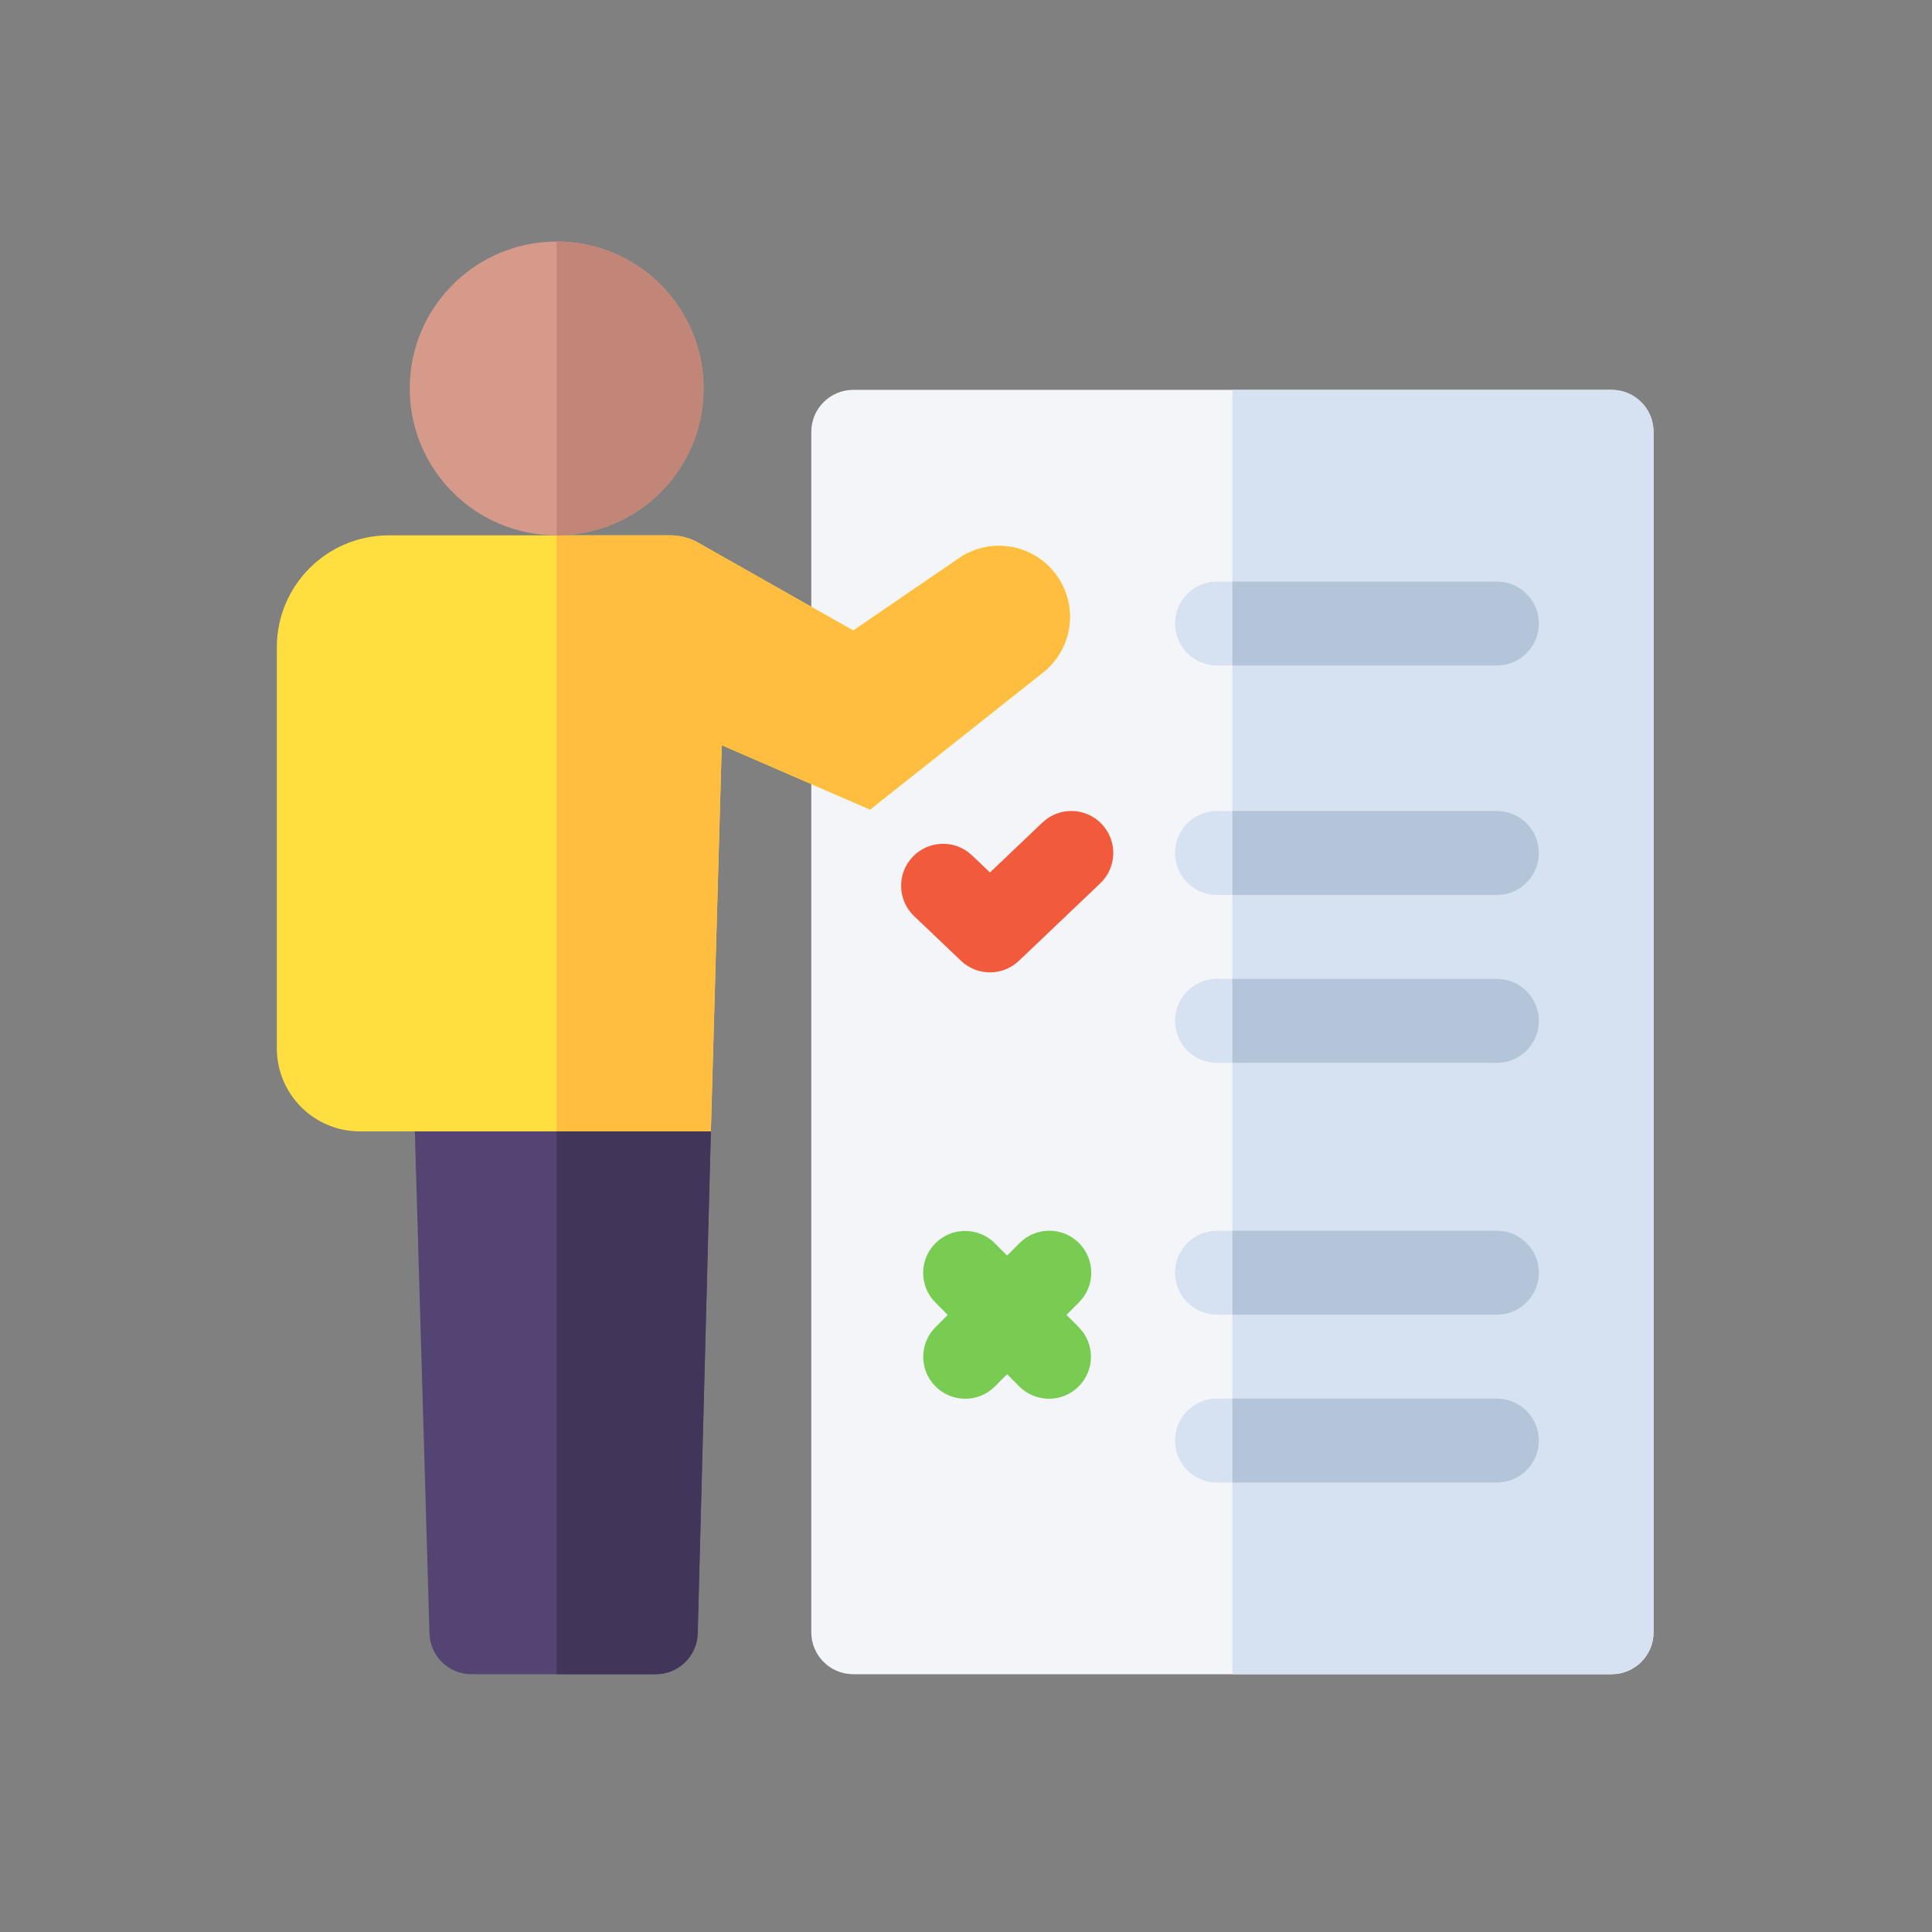 <svg width="104" height="104" viewBox="0 0 104 104" fill="none" xmlns="http://www.w3.org/2000/svg">
<rect x="0" y="0" width="104" height="104" fill="#808080" stroke="none"/>
<path d="M86.752 20.986H45.932C44.684 20.986 43.672 21.998 43.672 23.246V87.865C43.672 89.113 44.684 90.124 45.932 90.124H86.752C88 90.124 89.011 89.113 89.011 87.865V23.246C89.011 21.998 88 20.986 86.752 20.986Z" fill="#F3F5F9"/>
<path d="M89.011 23.246V87.865C89.011 89.112 87.999 90.124 86.752 90.124H66.342V20.986H86.752C87.999 20.986 89.011 21.998 89.011 23.246Z" fill="#D6E1F1"/>
<path d="M59.306 44.357C58.446 43.453 57.016 43.418 56.112 44.279L53.29 46.965L52.325 46.045C51.421 45.185 49.991 45.22 49.13 46.124C48.27 47.028 48.305 48.458 49.209 49.318L51.732 51.72C52.168 52.136 52.729 52.343 53.29 52.343C53.851 52.343 54.411 52.136 54.848 51.72L59.227 47.551C60.131 46.691 60.166 45.261 59.306 44.357Z" fill="#F25A3C"/>
<path d="M80.576 43.656H65.513C64.266 43.656 63.254 44.667 63.254 45.915C63.254 47.163 64.266 48.175 65.513 48.175H80.576C81.824 48.175 82.836 47.163 82.836 45.915C82.836 44.667 81.824 43.656 80.576 43.656Z" fill="#D6E1F1"/>
<path d="M82.836 45.915C82.836 47.162 81.823 48.175 80.576 48.175H66.342V43.656H80.576C81.823 43.656 82.836 44.668 82.836 45.915Z" fill="#B4C5DA"/>
<path d="M80.576 52.693H65.513C64.266 52.693 63.254 53.705 63.254 54.953C63.254 56.201 64.266 57.212 65.513 57.212H80.576C81.824 57.212 82.836 56.201 82.836 54.953C82.836 53.705 81.824 52.693 80.576 52.693Z" fill="#D6E1F1"/>
<path d="M82.836 54.953C82.836 56.2 81.823 57.212 80.576 57.212H66.342V52.693H80.576C81.823 52.693 82.836 53.706 82.836 54.953Z" fill="#B4C5DA"/>
<path d="M80.576 66.25H65.513C64.266 66.25 63.254 67.262 63.254 68.509C63.254 69.757 64.266 70.769 65.513 70.769H80.576C81.824 70.769 82.836 69.757 82.836 68.509C82.836 67.262 81.824 66.25 80.576 66.25Z" fill="#D6E1F1"/>
<path d="M82.836 68.509C82.836 69.757 81.823 70.769 80.576 70.769H66.342V66.25H80.576C81.823 66.25 82.836 67.262 82.836 68.509Z" fill="#B4C5DA"/>
<path d="M80.576 75.288H65.513C64.266 75.288 63.254 76.299 63.254 77.547C63.254 78.795 64.266 79.806 65.513 79.806H80.576C81.824 79.806 82.836 78.795 82.836 77.547C82.836 76.299 81.824 75.288 80.576 75.288Z" fill="#D6E1F1"/>
<path d="M82.836 77.547C82.836 78.794 81.823 79.806 80.576 79.806H66.342V75.288H80.576C81.823 75.288 82.836 76.3 82.836 77.547Z" fill="#B4C5DA"/>
<path d="M65.513 35.823H80.576C81.824 35.823 82.836 34.811 82.836 33.564C82.836 32.316 81.824 31.304 80.576 31.304H65.513C64.266 31.304 63.254 32.316 63.254 33.564C63.254 34.811 64.266 35.823 65.513 35.823Z" fill="#D6E1F1"/>
<path d="M82.836 33.564C82.836 34.811 81.823 35.823 80.576 35.823H66.342V31.304H80.576C81.823 31.304 82.836 32.316 82.836 33.564Z" fill="#B4C5DA"/>
<path d="M23.119 87.935C23.157 89.155 24.157 90.124 25.378 90.124H35.299C36.522 90.124 37.524 89.151 37.557 87.928L38.266 60.903L29.965 59.396L22.331 60.903L23.119 87.935Z" fill="#544473"/>
<path d="M38.266 60.903L37.558 87.928C37.524 89.151 36.522 90.124 35.299 90.124H29.965V59.396L38.266 60.903Z" fill="#413559"/>
<path d="M56.737 30.787C55.482 29.248 53.258 28.928 51.619 30.049L45.931 33.94L37.577 29.21C37.124 28.953 36.613 28.819 36.093 28.819H20.927C17.6 28.819 14.902 31.516 14.902 34.844V56.43C14.902 58.9 16.904 60.903 19.375 60.903H38.266L38.852 40.116L46.835 43.58L56.15 36.197C57.82 34.873 58.084 32.438 56.737 30.787Z" fill="#FFDF40"/>
<path d="M56.15 36.197L46.836 43.58L38.852 40.116L38.266 60.903H29.965V28.819H36.093C36.613 28.819 37.125 28.953 37.577 29.21L45.932 33.94L51.62 30.049C53.258 28.927 55.483 29.248 56.738 30.788C58.084 32.438 57.821 34.873 56.15 36.197Z" fill="#FFBE40"/>
<path d="M57.408 70.78L58.081 70.107C58.963 69.225 58.963 67.794 58.081 66.912C57.198 66.029 55.768 66.029 54.885 66.912L54.212 67.585L53.55 66.923C52.668 66.041 51.237 66.041 50.355 66.923C49.473 67.805 49.473 69.236 50.355 70.118L51.017 70.78L50.359 71.438C49.476 72.32 49.476 73.751 50.359 74.633C50.8 75.074 51.378 75.295 51.956 75.295C52.535 75.295 53.113 75.075 53.554 74.633L54.212 73.975L54.87 74.633C55.311 75.075 55.889 75.295 56.468 75.295C57.046 75.295 57.624 75.075 58.065 74.633C58.947 73.751 58.947 72.32 58.065 71.438L57.408 70.78Z" fill="#79CC52"/>
<path d="M29.965 28.819C34.333 28.819 37.873 25.278 37.873 20.911C37.873 16.543 34.333 13.003 29.965 13.003C25.598 13.003 22.057 16.543 22.057 20.911C22.057 25.278 25.598 28.819 29.965 28.819Z" fill="#D69A8B"/>
<path d="M37.873 20.911C37.873 25.272 34.326 28.819 29.965 28.819V13.003C34.326 13.003 37.873 16.55 37.873 20.911Z" fill="#C28678"/>
</svg>
